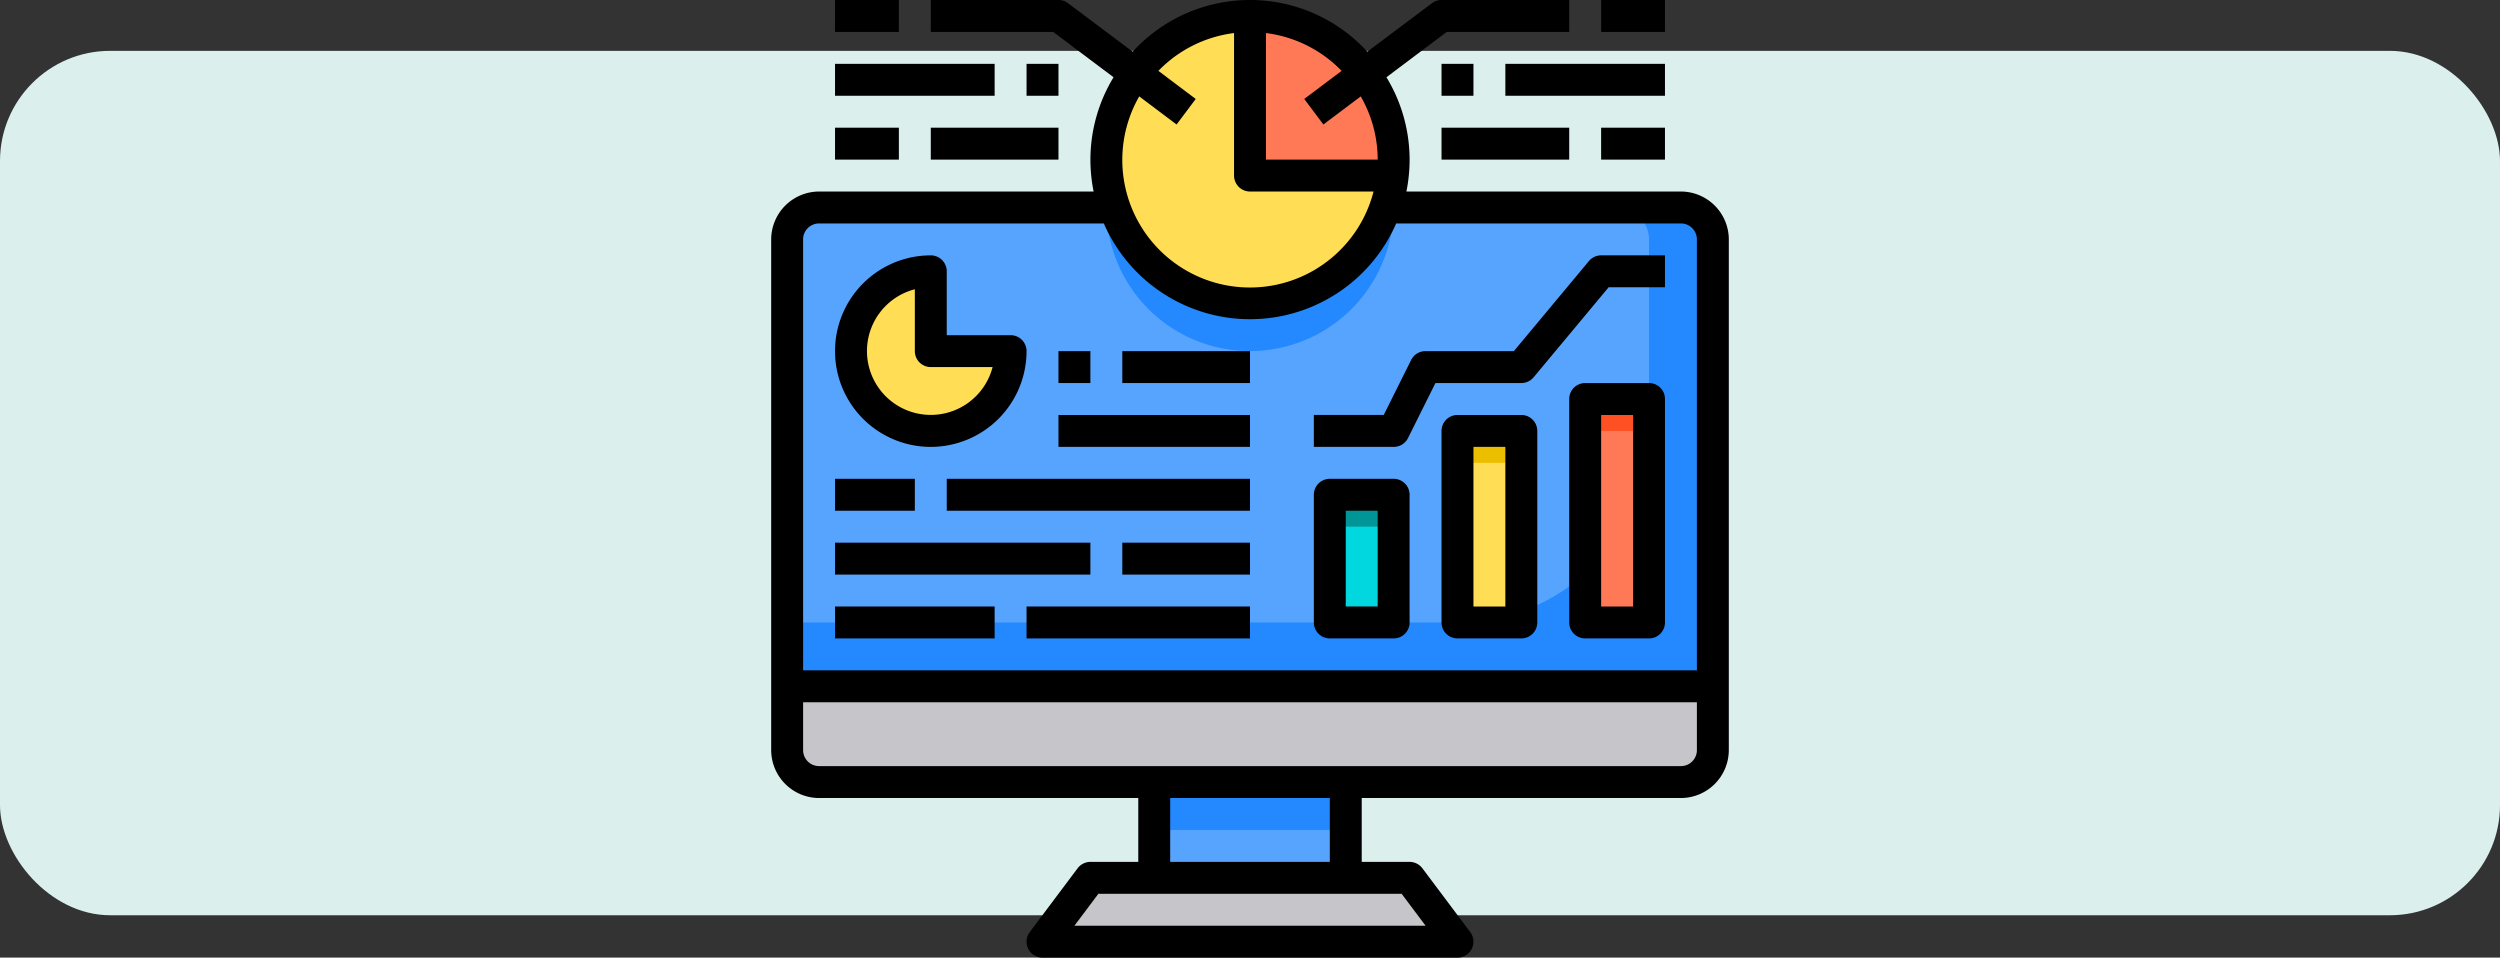 <svg xmlns="http://www.w3.org/2000/svg" width="295" height="113" viewBox="0 0 295 113">
  <rect x="0" y="0" width="295" height="113" fill="#333333" stroke="none"/>
  <g id="Grupo_1076084" data-name="Grupo 1076084" transform="translate(-377 -4968)">
    <rect id="Rectángulo_375761" data-name="Rectángulo 375761" width="295" height="102" rx="13" transform="translate(377 4974)" fill="#dbefed"/>
    <g id="computer" transform="translate(466 4966)">
      <path id="Trazado_818726" data-name="Trazado 818726" d="M112.233,18.767V71.5H3V18.767A3.778,3.778,0,0,1,6.767,15h101.7A3.778,3.778,0,0,1,112.233,18.767Z" transform="translate(0.883 11.483)" fill="#57a4ff"/>
      <path id="Trazado_818727" data-name="Trazado 818727" d="M112.233,18.767V71.5H3V63.967H82.1a22.6,22.6,0,0,0,22.6-22.6v-22.6A3.778,3.778,0,0,0,100.933,15h7.533A3.778,3.778,0,0,1,112.233,18.767Z" transform="translate(0.883 11.483)" fill="#2488ff"/>
      <path id="Trazado_818728" data-name="Trazado 818728" d="M53,27h7.533V53.367H53Z" transform="translate(45.05 22.083)" fill="#ff7956"/>
      <path id="Trazado_818729" data-name="Trazado 818729" d="M45,29h7.533V51.6H45Z" transform="translate(37.983 23.85)" fill="#ffde55"/>
      <path id="Trazado_818730" data-name="Trazado 818730" d="M65.2,64.533H20L25.65,57h33.9Z" transform="translate(15.9 48.583)" fill="#c6c5ca"/>
      <path id="Trazado_818731" data-name="Trazado 818731" d="M37,33h7.533V48.067H37Z" transform="translate(30.917 27.383)" fill="#00ddc2"/>
      <path id="Trazado_818732" data-name="Trazado 818732" d="M45.56,9.78a16.882,16.882,0,0,1,3.39,10.17,15.562,15.562,0,0,1-.113,1.883H32V3A16.935,16.935,0,0,1,45.56,9.78Z" transform="translate(26.5 0.883)" fill="#ff7956"/>
      <path id="Trazado_818733" data-name="Trazado 818733" d="M28.311,32.267A16.946,16.946,0,0,1,39.95,3V21.833H56.787a15.879,15.879,0,0,1-.866,3.767,16.937,16.937,0,0,1-27.61,6.667Z" transform="translate(18.55 0.883)" fill="#ffde55"/>
      <path id="Trazado_818734" data-name="Trazado 818734" d="M56.787,18.208a15.878,15.878,0,0,1-.866,3.767A16.946,16.946,0,0,1,23,16.325a17.5,17.5,0,0,1,.226-2.825,17.3,17.3,0,0,0,.753,2.825,16.643,16.643,0,0,0,4.332,6.667,16.922,16.922,0,0,0,26.8-4.784Z" transform="translate(18.55 10.158)" fill="#2488ff"/>
      <path id="Trazado_818735" data-name="Trazado 818735" d="M51.367,62.3H25L26.883,51h22.6Z" transform="translate(20.317 43.283)" fill="#57a4ff"/>
      <path id="Trazado_818736" data-name="Trazado 818736" d="M112.233,45v7.533a3.778,3.778,0,0,1-3.767,3.767H6.767A3.778,3.778,0,0,1,3,52.533V45Z" transform="translate(0.883 37.983)" fill="#c6c5ca"/>
      <path id="Trazado_818737" data-name="Trazado 818737" d="M26,51H48.6v5.65H26Z" transform="translate(21.2 43.283)" fill="#2488ff"/>
      <path id="Trazado_818738" data-name="Trazado 818738" d="M16.417,28.417h9.417A9.417,9.417,0,1,1,16.417,19Z" transform="translate(4.417 15.017)" fill="#ffde55"/>
      <path id="Trazado_818739" data-name="Trazado 818739" d="M37,33h7.533V48.067H37Z" transform="translate(30.917 27.383)" fill="#00d7df"/>
      <path id="Trazado_818740" data-name="Trazado 818740" d="M53,27h7.533v3.767H53Z" transform="translate(45.05 22.083)" fill="#ff5023"/>
      <path id="Trazado_818741" data-name="Trazado 818741" d="M45,29h7.533v3.767H45Z" transform="translate(37.983 23.85)" fill="#ebbf00"/>
      <path id="Trazado_818742" data-name="Trazado 818742" d="M37,33h7.533v3.767H37Z" transform="translate(30.917 27.383)" fill="#009698"/>
      <path id="Trazado_818743" data-name="Trazado 818743" d="M109.35,24.6H76.957a19.21,19.21,0,0,0,.377-3.767A18.766,18.766,0,0,0,74.6,11.115l7.119-5.349H96.167V2H81.1a1.853,1.853,0,0,0-1.13.377L72.342,8.1a18.752,18.752,0,0,0-27.685,0L37.03,2.377A1.853,1.853,0,0,0,35.9,2H20.833V5.767H35.278L42.4,11.115a18.766,18.766,0,0,0-2.731,9.718,19.21,19.21,0,0,0,.377,3.767H7.65A5.667,5.667,0,0,0,2,30.25V90.517a5.667,5.667,0,0,0,5.65,5.65H45.317V103.7h-5.65a1.91,1.91,0,0,0-1.507.753l-5.65,7.533A1.883,1.883,0,0,0,34.017,115H82.983a1.883,1.883,0,0,0,1.507-3.013l-5.65-7.533a1.91,1.91,0,0,0-1.507-.753h-5.65V96.167H109.35a5.667,5.667,0,0,0,5.65-5.65V30.25a5.667,5.667,0,0,0-5.65-5.65ZM60.383,5.9a15.025,15.025,0,0,1,8.927,4.463L64.9,13.677l2.26,3.013,4.407-3.315a14.963,14.963,0,0,1,2,7.458H60.383ZM45.43,13.375l4.407,3.315,2.26-3.013L47.69,10.362A15.025,15.025,0,0,1,56.617,5.9V22.717A1.883,1.883,0,0,0,58.5,24.6H73.077A15.057,15.057,0,1,1,45.43,13.375Zm30.962,94.091,2.825,3.767H37.783l2.825-3.767ZM49.083,103.7V96.167H67.917V103.7Zm62.15-13.183A1.883,1.883,0,0,1,109.35,92.4H7.65a1.883,1.883,0,0,1-1.883-1.883v-5.65H111.233Zm0-9.417H5.767V30.25A1.883,1.883,0,0,1,7.65,28.367h33.6a18.818,18.818,0,0,0,34.5,0h33.6a1.883,1.883,0,0,1,1.883,1.883Z" transform="translate(0 0)"/>
      <path id="Trazado_818744" data-name="Trazado 818744" d="M54,2h7.533V5.767H54Z" transform="translate(45.933 0)"/>
      <path id="Trazado_818745" data-name="Trazado 818745" d="M44,6h3.767V9.767H44Z" transform="translate(37.1 3.533)"/>
      <path id="Trazado_818746" data-name="Trazado 818746" d="M48,6H66.833V9.767H48Z" transform="translate(40.633 3.533)"/>
      <path id="Trazado_818747" data-name="Trazado 818747" d="M44,10H59.067v3.767H44Z" transform="translate(37.1 7.067)"/>
      <path id="Trazado_818748" data-name="Trazado 818748" d="M54,10h7.533v3.767H54Z" transform="translate(45.933 7.067)"/>
      <path id="Trazado_818749" data-name="Trazado 818749" d="M6,2h7.533V5.767H6Z" transform="translate(3.533 0)"/>
      <path id="Trazado_818750" data-name="Trazado 818750" d="M18,6h3.767V9.767H18Z" transform="translate(14.133 3.533)"/>
      <path id="Trazado_818751" data-name="Trazado 818751" d="M6,6H24.833V9.767H6Z" transform="translate(3.533 3.533)"/>
      <path id="Trazado_818752" data-name="Trazado 818752" d="M12,10H27.067v3.767H12Z" transform="translate(8.833 7.067)"/>
      <path id="Trazado_818753" data-name="Trazado 818753" d="M6,10h7.533v3.767H6Z" transform="translate(3.533 7.067)"/>
      <path id="Trazado_818754" data-name="Trazado 818754" d="M6,32h9.417v3.767H6Z" transform="translate(3.533 26.5)"/>
      <path id="Trazado_818755" data-name="Trazado 818755" d="M13,32H48.783v3.767H13Z" transform="translate(9.717 26.5)"/>
      <path id="Trazado_818756" data-name="Trazado 818756" d="M6,36H36.133v3.767H6Z" transform="translate(3.533 30.033)"/>
      <path id="Trazado_818757" data-name="Trazado 818757" d="M24,36H39.067v3.767H24Z" transform="translate(19.433 30.033)"/>
      <path id="Trazado_818758" data-name="Trazado 818758" d="M6,40H24.833v3.767H6Z" transform="translate(3.533 33.567)"/>
      <path id="Trazado_818759" data-name="Trazado 818759" d="M18,40H44.367v3.767H18Z" transform="translate(14.133 33.567)"/>
      <path id="Trazado_818760" data-name="Trazado 818760" d="M37.883,50.833h7.533A1.883,1.883,0,0,0,47.3,48.95V33.883A1.883,1.883,0,0,0,45.417,32H37.883A1.883,1.883,0,0,0,36,33.883V48.95A1.883,1.883,0,0,0,37.883,50.833Zm1.883-15.067h3.767v11.3H39.767Z" transform="translate(30.033 26.5)"/>
      <path id="Trazado_818761" data-name="Trazado 818761" d="M53.417,28H45.883A1.883,1.883,0,0,0,44,29.883v22.6a1.883,1.883,0,0,0,1.883,1.883h7.533A1.883,1.883,0,0,0,55.3,52.483v-22.6A1.883,1.883,0,0,0,53.417,28ZM51.533,50.6H47.767V31.767h3.767Z" transform="translate(37.1 22.967)"/>
      <path id="Trazado_818762" data-name="Trazado 818762" d="M61.417,26H53.883A1.883,1.883,0,0,0,52,27.883V54.25a1.883,1.883,0,0,0,1.883,1.883h7.533A1.883,1.883,0,0,0,63.3,54.25V27.883A1.883,1.883,0,0,0,61.417,26ZM59.533,52.367H55.767v-22.6h3.767Z" transform="translate(44.167 21.2)"/>
      <path id="Trazado_818763" data-name="Trazado 818763" d="M17.3,40.6A11.311,11.311,0,0,0,28.6,29.3a1.883,1.883,0,0,0-1.883-1.883H19.183V19.883A1.883,1.883,0,0,0,17.3,18a11.3,11.3,0,0,0,0,22.6ZM15.417,22v7.3A1.883,1.883,0,0,0,17.3,31.183h7.294A7.533,7.533,0,1,1,15.417,22Z" transform="translate(3.533 14.133)"/>
      <path id="Trazado_818764" data-name="Trazado 818764" d="M20,24h3.767v3.767H20Z" transform="translate(15.9 19.433)"/>
      <path id="Trazado_818765" data-name="Trazado 818765" d="M24,24H39.067v3.767H24Z" transform="translate(19.433 19.433)"/>
      <path id="Trazado_818766" data-name="Trazado 818766" d="M20,28H42.6v3.767H20Z" transform="translate(15.9 22.967)"/>
      <path id="Trazado_818767" data-name="Trazado 818767" d="M47.112,39.559l3.236-6.492H60.483a1.883,1.883,0,0,0,1.448-.678l8.852-10.622h6.65V18H69.9a1.883,1.883,0,0,0-1.448.678L59.6,29.3H49.183a1.883,1.883,0,0,0-1.7,1.041l-3.236,6.492H36V40.6h9.417a1.883,1.883,0,0,0,1.695-1.041Z" transform="translate(30.033 14.133)"/>
    </g>
  </g>
</svg>
